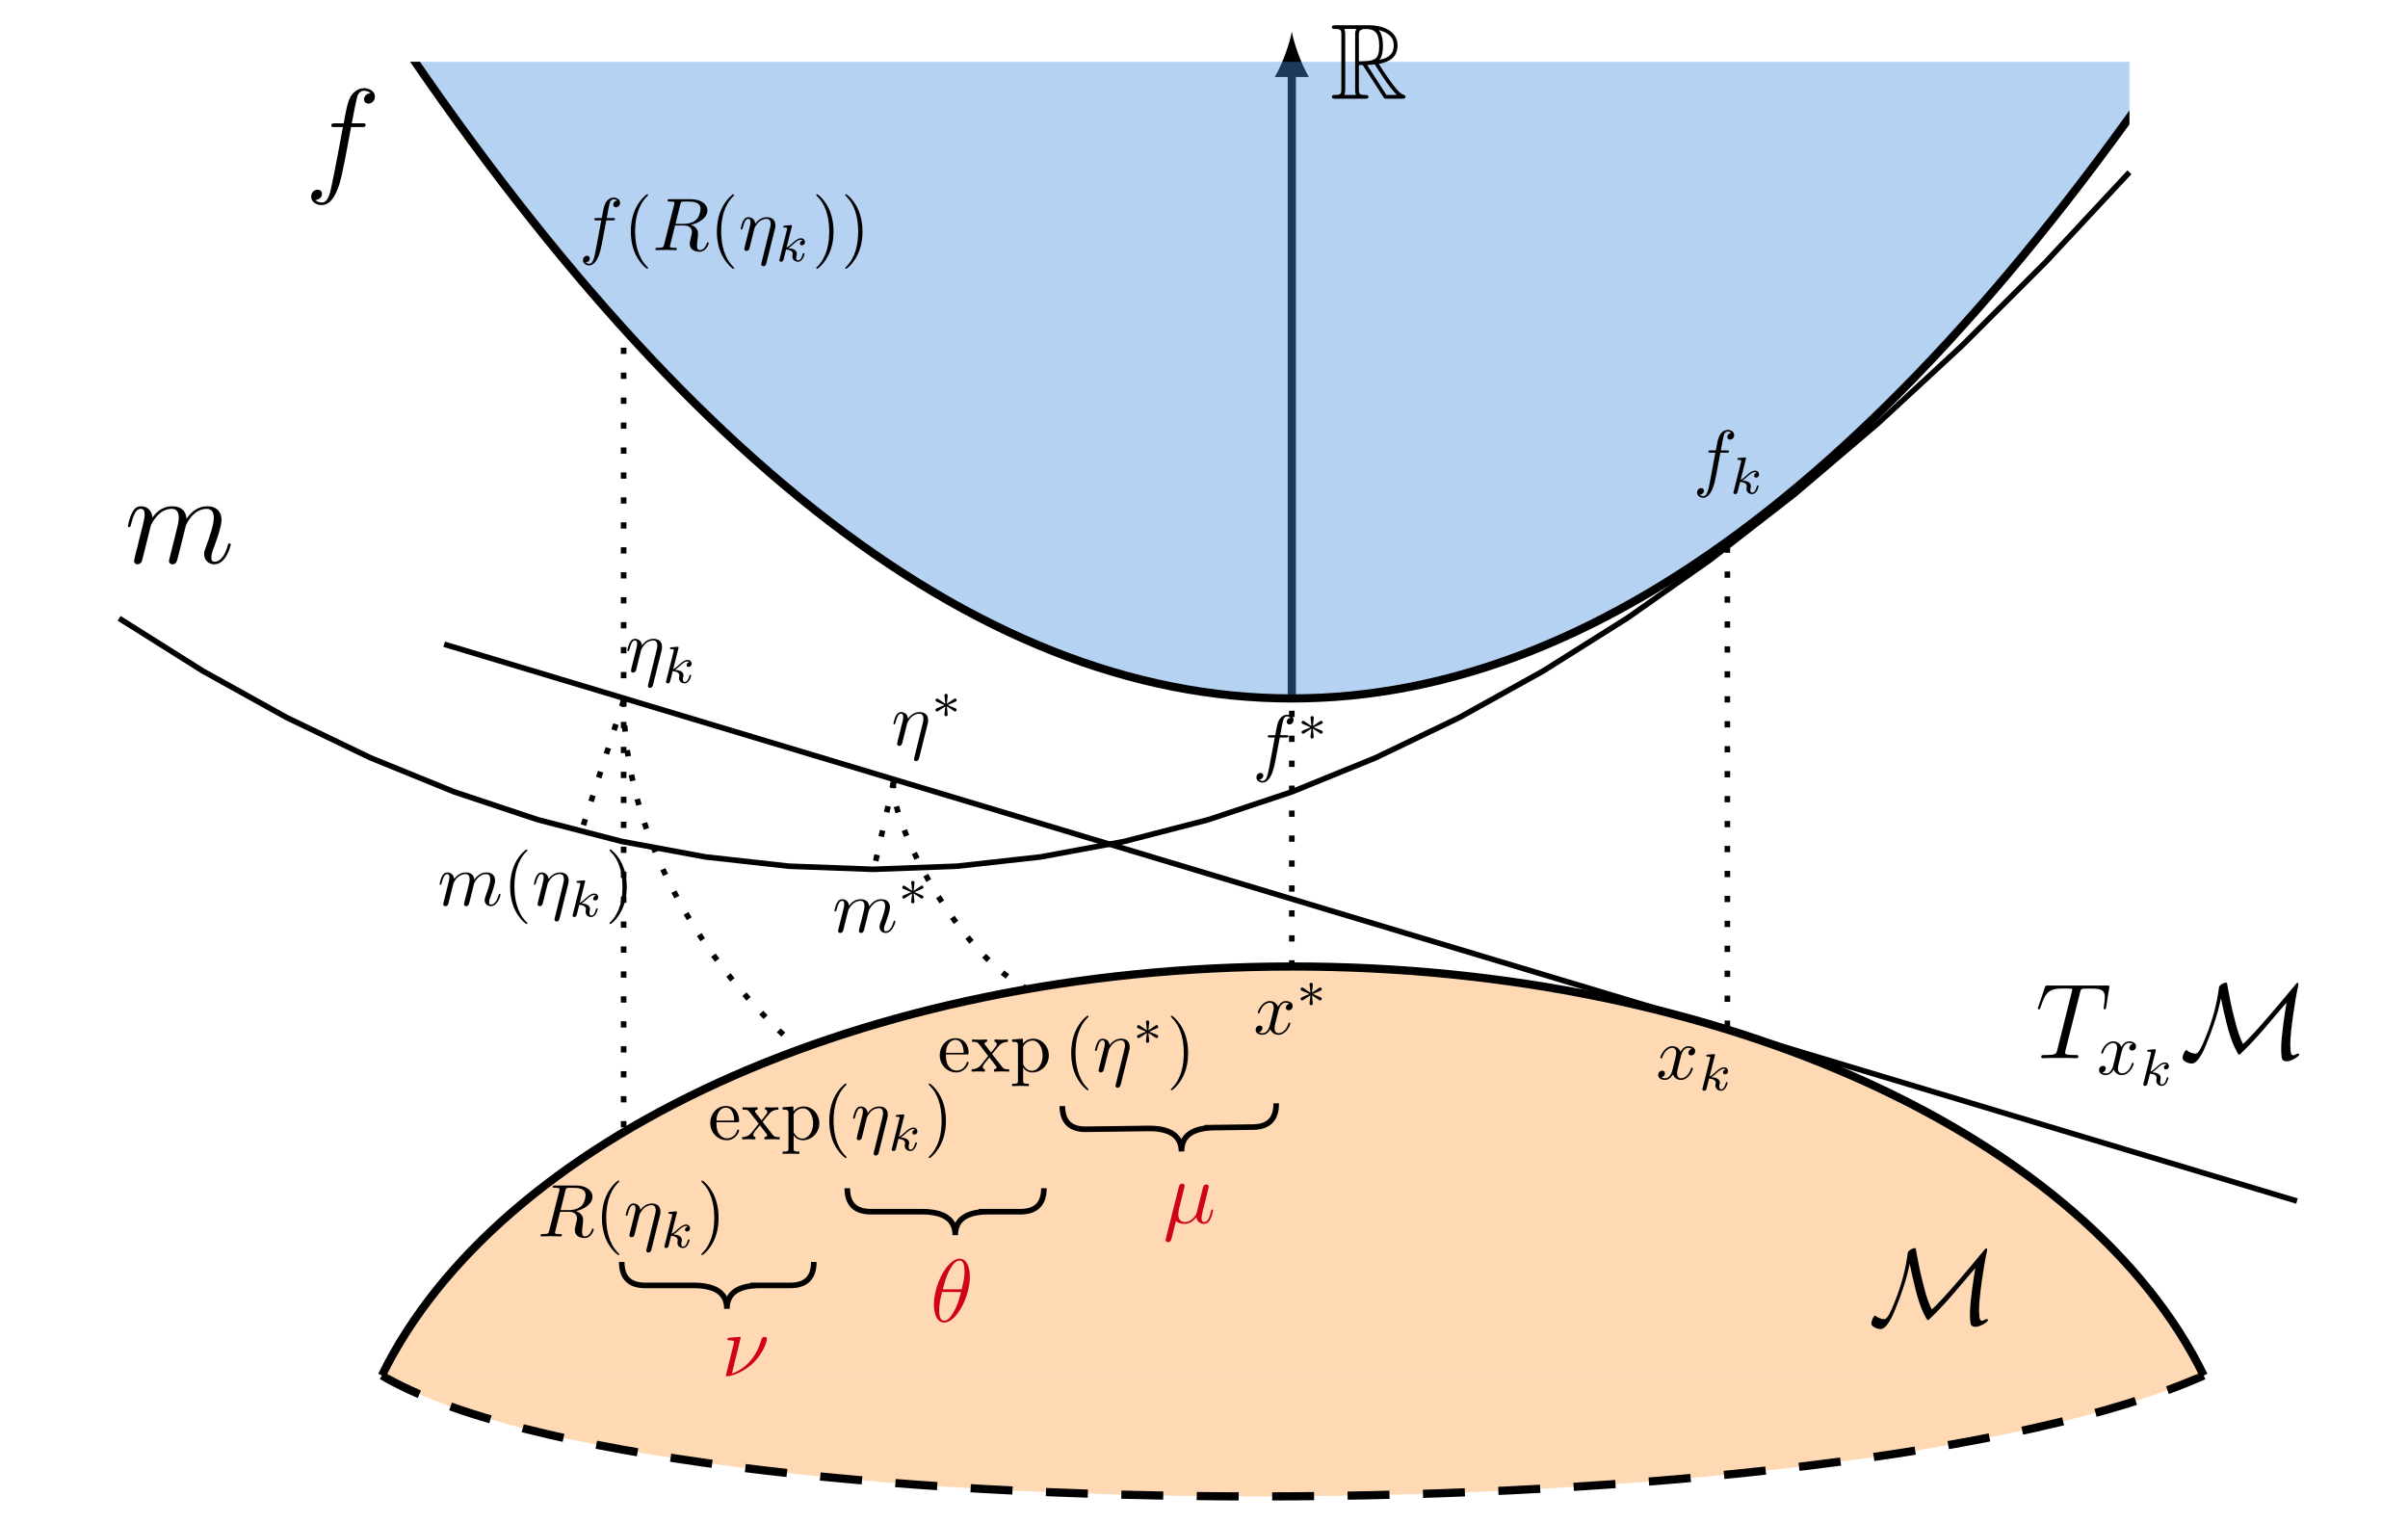 <?xml version="1.0" encoding="UTF-8"?>
<svg xmlns="http://www.w3.org/2000/svg" xmlns:xlink="http://www.w3.org/1999/xlink" width="322.216pt" height="203.806pt" viewBox="0 0 302.216 203.806" version="1.1">
<defs>
<g>
<symbol overflow="visible" id="glyph0-0">
<path style="stroke:none;" d=""/>
</symbol>
<symbol overflow="visible" id="glyph0-1">
<path style="stroke:none;" d="M 5.516 -8.016 C 5.906 -6.156 6.547 -3.078 7.359 -1.422 C 7.672 -0.797 7.828 -0.484 7.969 -0.484 C 8.031 -0.484 8.062 -0.484 8.312 -0.75 C 9.406 -1.797 10.156 -2.625 11.156 -3.766 L 14.297 -7.438 C 14.094 -6.203 13.578 -2.984 13.578 -1.312 C 13.578 -0.922 13.594 -0.547 13.641 -0.156 C 13.656 0 13.719 0.422 14.312 0.422 C 14.922 0.422 16 -0.219 16 -0.5 C 16 -0.594 15.922 -0.609 15.875 -0.609 C 15.688 -0.609 15.406 -0.469 15.25 -0.375 C 14.906 -0.422 14.875 -0.641 14.844 -0.969 C 14.797 -1.438 14.797 -1.859 14.797 -1.922 C 14.797 -3.516 15.438 -7.859 15.844 -9.641 C 15.859 -9.734 15.875 -9.766 15.875 -9.891 C 15.875 -9.938 15.859 -10.094 15.766 -10.094 C 15.703 -10.094 15.688 -10.078 15.422 -9.766 C 14.078 -8.141 9.891 -3.109 8.469 -1.906 C 8.109 -2.672 7.844 -3.219 7.344 -5.219 C 6.922 -6.844 6.688 -8.031 6.438 -9.422 C 6.391 -9.625 6.328 -10.016 6.328 -10.047 C 6.281 -10.109 6.203 -10.109 6.172 -10.109 C 5.906 -10.109 5.312 -9.797 5.266 -9.5 C 5.094 -8.297 4.812 -6.391 3.797 -3.656 C 2.656 -0.609 2.344 -0.609 2.062 -0.609 C 1.875 -0.609 1.344 -0.719 1.031 -1 C 0.969 -1.078 0.938 -1.078 0.906 -1.078 C 0.703 -1.078 0.391 -0.438 0.391 -0.031 C 0.391 0.094 0.391 0.266 0.844 0.516 C 1.203 0.703 1.547 0.719 1.625 0.719 C 2.516 0.719 3.359 -1.328 3.641 -2.062 C 4.312 -3.688 5.125 -5.953 5.516 -8.016 Z M 5.516 -8.016 "/>
</symbol>
<symbol overflow="visible" id="glyph1-0">
<path style="stroke:none;" d=""/>
</symbol>
<symbol overflow="visible" id="glyph1-1">
<path style="stroke:none;" d="M 3.656 -3.984 L 4.516 -3.984 C 4.719 -3.984 4.812 -3.984 4.812 -4.188 C 4.812 -4.297 4.719 -4.297 4.547 -4.297 L 3.719 -4.297 L 3.922 -5.438 C 3.969 -5.641 4.109 -6.344 4.172 -6.469 C 4.25 -6.656 4.422 -6.812 4.641 -6.812 C 4.672 -6.812 4.938 -6.812 5.125 -6.625 C 4.688 -6.594 4.578 -6.234 4.578 -6.094 C 4.578 -5.859 4.766 -5.734 4.953 -5.734 C 5.219 -5.734 5.5 -5.969 5.5 -6.344 C 5.5 -6.797 5.047 -7.031 4.641 -7.031 C 4.297 -7.031 3.672 -6.844 3.375 -5.859 C 3.312 -5.656 3.281 -5.547 3.047 -4.297 L 2.359 -4.297 C 2.156 -4.297 2.047 -4.297 2.047 -4.109 C 2.047 -3.984 2.141 -3.984 2.328 -3.984 L 2.984 -3.984 L 2.25 -0.047 C 2.062 0.922 1.891 1.828 1.375 1.828 C 1.328 1.828 1.094 1.828 0.891 1.641 C 1.359 1.609 1.453 1.25 1.453 1.109 C 1.453 0.875 1.266 0.75 1.078 0.75 C 0.812 0.75 0.531 0.984 0.531 1.359 C 0.531 1.797 0.969 2.047 1.375 2.047 C 1.922 2.047 2.328 1.453 2.5 1.078 C 2.828 0.453 3.047 -0.75 3.062 -0.828 Z M 3.656 -3.984 "/>
</symbol>
<symbol overflow="visible" id="glyph1-2">
<path style="stroke:none;" d="M 3.328 -3.016 C 3.391 -3.266 3.625 -4.188 4.312 -4.188 C 4.359 -4.188 4.609 -4.188 4.812 -4.062 C 4.531 -4 4.344 -3.766 4.344 -3.516 C 4.344 -3.359 4.453 -3.172 4.719 -3.172 C 4.938 -3.172 5.25 -3.344 5.25 -3.75 C 5.25 -4.266 4.672 -4.406 4.328 -4.406 C 3.75 -4.406 3.406 -3.875 3.281 -3.656 C 3.031 -4.312 2.5 -4.406 2.203 -4.406 C 1.172 -4.406 0.594 -3.125 0.594 -2.875 C 0.594 -2.766 0.703 -2.766 0.719 -2.766 C 0.797 -2.766 0.828 -2.797 0.844 -2.875 C 1.188 -3.938 1.844 -4.188 2.188 -4.188 C 2.375 -4.188 2.719 -4.094 2.719 -3.516 C 2.719 -3.203 2.547 -2.547 2.188 -1.141 C 2.031 -0.531 1.672 -0.109 1.234 -0.109 C 1.172 -0.109 0.953 -0.109 0.734 -0.234 C 0.984 -0.297 1.203 -0.5 1.203 -0.781 C 1.203 -1.047 0.984 -1.125 0.844 -1.125 C 0.531 -1.125 0.297 -0.875 0.297 -0.547 C 0.297 -0.094 0.781 0.109 1.219 0.109 C 1.891 0.109 2.25 -0.594 2.266 -0.641 C 2.391 -0.281 2.75 0.109 3.344 0.109 C 4.375 0.109 4.938 -1.172 4.938 -1.422 C 4.938 -1.531 4.859 -1.531 4.828 -1.531 C 4.734 -1.531 4.719 -1.484 4.688 -1.422 C 4.359 -0.344 3.688 -0.109 3.375 -0.109 C 2.984 -0.109 2.828 -0.422 2.828 -0.766 C 2.828 -0.984 2.875 -1.203 2.984 -1.641 Z M 3.328 -3.016 "/>
</symbol>
<symbol overflow="visible" id="glyph1-3">
<path style="stroke:none;" d="M 0.875 -0.594 C 0.844 -0.438 0.781 -0.203 0.781 -0.156 C 0.781 0.016 0.922 0.109 1.078 0.109 C 1.203 0.109 1.375 0.031 1.453 -0.172 C 1.453 -0.188 1.578 -0.656 1.641 -0.906 L 1.859 -1.797 C 1.906 -2.031 1.969 -2.25 2.031 -2.469 C 2.062 -2.641 2.141 -2.938 2.156 -2.969 C 2.297 -3.281 2.828 -4.188 3.781 -4.188 C 4.234 -4.188 4.312 -3.812 4.312 -3.484 C 4.312 -3.234 4.25 -2.953 4.172 -2.656 L 3.891 -1.5 L 3.688 -0.75 C 3.656 -0.547 3.562 -0.203 3.562 -0.156 C 3.562 0.016 3.703 0.109 3.844 0.109 C 4.156 0.109 4.219 -0.141 4.297 -0.453 C 4.438 -1.016 4.812 -2.469 4.891 -2.859 C 4.922 -2.984 5.453 -4.188 6.547 -4.188 C 6.969 -4.188 7.078 -3.844 7.078 -3.484 C 7.078 -2.922 6.656 -1.781 6.453 -1.25 C 6.375 -1.016 6.328 -0.906 6.328 -0.703 C 6.328 -0.234 6.672 0.109 7.141 0.109 C 8.078 0.109 8.453 -1.344 8.453 -1.422 C 8.453 -1.531 8.359 -1.531 8.328 -1.531 C 8.234 -1.531 8.234 -1.5 8.188 -1.344 C 8.031 -0.812 7.719 -0.109 7.172 -0.109 C 7 -0.109 6.922 -0.203 6.922 -0.438 C 6.922 -0.688 7.016 -0.922 7.109 -1.141 C 7.297 -1.672 7.719 -2.766 7.719 -3.344 C 7.719 -3.984 7.312 -4.406 6.562 -4.406 C 5.828 -4.406 5.312 -3.969 4.938 -3.438 C 4.938 -3.562 4.906 -3.906 4.625 -4.141 C 4.375 -4.359 4.062 -4.406 3.812 -4.406 C 2.906 -4.406 2.422 -3.766 2.25 -3.531 C 2.203 -4.109 1.781 -4.406 1.328 -4.406 C 0.875 -4.406 0.688 -4.016 0.594 -3.844 C 0.422 -3.484 0.297 -2.906 0.297 -2.875 C 0.297 -2.766 0.391 -2.766 0.406 -2.766 C 0.516 -2.766 0.516 -2.781 0.578 -3 C 0.75 -3.703 0.953 -4.188 1.312 -4.188 C 1.469 -4.188 1.609 -4.109 1.609 -3.734 C 1.609 -3.516 1.578 -3.406 1.453 -2.891 Z M 0.875 -0.594 "/>
</symbol>
<symbol overflow="visible" id="glyph1-4">
<path style="stroke:none;" d="M 4.859 -2.766 C 4.922 -2.938 4.938 -3.078 4.938 -3.344 C 4.938 -3.984 4.547 -4.406 3.797 -4.406 C 3.016 -4.406 2.5 -3.891 2.25 -3.531 C 2.203 -4.109 1.781 -4.406 1.328 -4.406 C 0.875 -4.406 0.688 -4.016 0.594 -3.844 C 0.422 -3.5 0.297 -2.906 0.297 -2.875 C 0.297 -2.766 0.391 -2.766 0.406 -2.766 C 0.516 -2.766 0.516 -2.781 0.578 -3 C 0.75 -3.703 0.953 -4.188 1.312 -4.188 C 1.469 -4.188 1.609 -4.109 1.609 -3.734 C 1.609 -3.516 1.578 -3.406 1.453 -2.891 L 0.875 -0.594 C 0.844 -0.438 0.781 -0.203 0.781 -0.156 C 0.781 0.016 0.922 0.109 1.078 0.109 C 1.203 0.109 1.375 0.031 1.453 -0.172 C 1.453 -0.188 1.578 -0.656 1.641 -0.906 L 1.859 -1.797 C 1.906 -2.031 1.969 -2.25 2.031 -2.469 C 2.047 -2.531 2.125 -2.859 2.141 -2.922 C 2.156 -3.016 2.469 -3.562 2.812 -3.844 C 3.031 -4 3.344 -4.188 3.766 -4.188 C 4.203 -4.188 4.312 -3.844 4.312 -3.484 C 4.312 -3.438 4.312 -3.266 4.203 -2.859 L 3.078 1.719 C 3.047 1.844 3.047 1.859 3.047 1.891 C 3.047 2.031 3.156 2.156 3.312 2.156 C 3.625 2.156 3.703 1.859 3.734 1.75 Z M 4.859 -2.766 "/>
</symbol>
<symbol overflow="visible" id="glyph1-5">
<path style="stroke:none;" d="M 3.734 -6.125 C 3.797 -6.359 3.828 -6.453 4.016 -6.484 C 4.109 -6.5 4.422 -6.5 4.625 -6.5 C 5.328 -6.5 6.438 -6.5 6.438 -5.516 C 6.438 -5.172 6.281 -4.484 5.891 -4.094 C 5.625 -3.844 5.109 -3.516 4.203 -3.516 L 3.094 -3.516 Z M 5.172 -3.391 C 6.188 -3.609 7.359 -4.312 7.359 -5.312 C 7.359 -6.172 6.469 -6.812 5.156 -6.812 L 2.328 -6.812 C 2.125 -6.812 2.031 -6.812 2.031 -6.609 C 2.031 -6.5 2.125 -6.5 2.312 -6.5 C 2.328 -6.5 2.516 -6.5 2.688 -6.484 C 2.875 -6.453 2.953 -6.453 2.953 -6.312 C 2.953 -6.281 2.953 -6.25 2.922 -6.125 L 1.578 -0.781 C 1.484 -0.391 1.469 -0.312 0.672 -0.312 C 0.5 -0.312 0.406 -0.312 0.406 -0.109 C 0.406 0 0.531 0 0.547 0 C 0.828 0 1.531 -0.031 1.797 -0.031 C 2.078 -0.031 2.797 0 3.078 0 C 3.156 0 3.266 0 3.266 -0.203 C 3.266 -0.312 3.188 -0.312 2.984 -0.312 C 2.625 -0.312 2.344 -0.312 2.344 -0.484 C 2.344 -0.547 2.359 -0.594 2.375 -0.656 L 3.031 -3.297 L 4.219 -3.297 C 5.125 -3.297 5.297 -2.734 5.297 -2.391 C 5.297 -2.25 5.219 -1.938 5.156 -1.703 C 5.094 -1.422 5 -1.062 5 -0.859 C 5 0.219 6.203 0.219 6.328 0.219 C 7.172 0.219 7.531 -0.781 7.531 -0.922 C 7.531 -1.047 7.422 -1.047 7.406 -1.047 C 7.312 -1.047 7.297 -0.984 7.281 -0.906 C 7.031 -0.172 6.594 0 6.375 0 C 6.047 0 5.969 -0.219 5.969 -0.609 C 5.969 -0.922 6.031 -1.422 6.078 -1.75 C 6.094 -1.891 6.109 -2.078 6.109 -2.219 C 6.109 -2.984 5.438 -3.297 5.172 -3.391 Z M 5.172 -3.391 "/>
</symbol>
<symbol overflow="visible" id="glyph2-0">
<path style="stroke:none;" d=""/>
</symbol>
<symbol overflow="visible" id="glyph2-1">
<path style="stroke:none;" d="M 2.25 -1.734 C 2.828 -1.984 3.078 -2.078 3.25 -2.172 C 3.391 -2.219 3.453 -2.25 3.453 -2.391 C 3.453 -2.5 3.359 -2.609 3.234 -2.609 C 3.188 -2.609 3.172 -2.609 3.094 -2.547 L 2.141 -1.906 L 2.25 -2.938 C 2.266 -3.062 2.25 -3.234 2.031 -3.234 C 1.953 -3.234 1.812 -3.188 1.812 -3.031 C 1.812 -2.969 1.844 -2.766 1.859 -2.688 C 1.875 -2.578 1.922 -2.062 1.938 -1.906 L 0.984 -2.547 C 0.922 -2.578 0.906 -2.609 0.844 -2.609 C 0.703 -2.609 0.625 -2.5 0.625 -2.391 C 0.625 -2.25 0.703 -2.203 0.766 -2.188 L 1.812 -1.734 C 1.25 -1.484 0.984 -1.391 0.812 -1.312 C 0.688 -1.25 0.625 -1.219 0.625 -1.094 C 0.625 -0.969 0.703 -0.875 0.844 -0.875 C 0.891 -0.875 0.906 -0.875 0.984 -0.938 L 1.938 -1.562 L 1.812 -0.453 C 1.812 -0.297 1.953 -0.234 2.031 -0.234 C 2.125 -0.234 2.25 -0.297 2.25 -0.453 C 2.25 -0.516 2.219 -0.719 2.219 -0.781 C 2.203 -0.906 2.156 -1.406 2.141 -1.562 L 2.969 -1.016 C 3.156 -0.875 3.172 -0.875 3.234 -0.875 C 3.359 -0.875 3.453 -0.969 3.453 -1.094 C 3.453 -1.234 3.359 -1.266 3.297 -1.297 Z M 2.25 -1.734 "/>
</symbol>
<symbol overflow="visible" id="glyph3-0">
<path style="stroke:none;" d=""/>
</symbol>
<symbol overflow="visible" id="glyph3-1">
<path style="stroke:none;" d="M 2.188 -4.625 C 2.188 -4.641 2.203 -4.734 2.203 -4.734 C 2.203 -4.781 2.188 -4.844 2.094 -4.844 C 1.953 -4.844 1.375 -4.781 1.203 -4.766 C 1.156 -4.766 1.047 -4.75 1.047 -4.609 C 1.047 -4.516 1.156 -4.516 1.234 -4.516 C 1.562 -4.516 1.562 -4.453 1.562 -4.406 C 1.562 -4.359 1.547 -4.312 1.547 -4.25 L 0.562 -0.312 C 0.516 -0.188 0.516 -0.172 0.516 -0.156 C 0.516 -0.047 0.609 0.062 0.766 0.062 C 0.953 0.062 1.031 -0.062 1.078 -0.219 C 1.094 -0.25 1.391 -1.484 1.422 -1.578 C 1.922 -1.531 2.312 -1.359 2.312 -1 C 2.312 -0.969 2.312 -0.938 2.297 -0.859 C 2.266 -0.766 2.266 -0.719 2.266 -0.641 C 2.266 -0.156 2.672 0.062 3.016 0.062 C 3.688 0.062 3.891 -0.984 3.891 -1 C 3.891 -1.094 3.812 -1.094 3.781 -1.094 C 3.688 -1.094 3.672 -1.047 3.641 -0.922 C 3.562 -0.625 3.375 -0.125 3.031 -0.125 C 2.844 -0.125 2.781 -0.297 2.781 -0.484 C 2.781 -0.609 2.781 -0.625 2.828 -0.797 C 2.844 -0.828 2.859 -0.938 2.859 -1.016 C 2.859 -1.641 2.031 -1.734 1.734 -1.75 C 1.938 -1.875 2.188 -2.109 2.312 -2.219 C 2.672 -2.547 3.016 -2.875 3.406 -2.875 C 3.484 -2.875 3.578 -2.859 3.641 -2.781 C 3.344 -2.734 3.281 -2.5 3.281 -2.391 C 3.281 -2.25 3.391 -2.141 3.547 -2.141 C 3.75 -2.141 3.953 -2.297 3.953 -2.578 C 3.953 -2.812 3.781 -3.078 3.422 -3.078 C 3.016 -3.078 2.656 -2.781 2.297 -2.453 C 2 -2.188 1.781 -1.969 1.484 -1.844 Z M 2.188 -4.625 "/>
</symbol>
<symbol overflow="visible" id="glyph4-0">
<path style="stroke:none;" d=""/>
</symbol>
<symbol overflow="visible" id="glyph4-1">
<path style="stroke:none;" d="M 7.672 -6.922 C 8.031 -6.922 8.156 -6.922 8.156 -7.25 C 8.156 -7.422 8.031 -7.422 7.719 -7.422 L 6.312 -7.422 C 6.641 -9.188 6.891 -10.422 7.031 -10.969 C 7.125 -11.375 7.484 -11.781 7.938 -11.781 C 8.297 -11.781 8.656 -11.625 8.828 -11.469 C 8.156 -11.406 7.953 -10.906 7.953 -10.609 C 7.953 -10.266 8.219 -10.062 8.547 -10.062 C 8.891 -10.062 9.406 -10.344 9.406 -11 C 9.406 -11.719 8.672 -12.125 7.922 -12.125 C 7.188 -12.125 6.453 -11.578 6.109 -10.906 C 5.797 -10.297 5.625 -9.672 5.234 -7.422 L 4.078 -7.422 C 3.75 -7.422 3.578 -7.422 3.578 -7.109 C 3.578 -6.922 3.688 -6.922 4.031 -6.922 L 5.125 -6.922 C 4.828 -5.328 4.109 -1.422 3.719 0.406 C 3.422 1.906 3.172 3.172 2.312 3.172 C 2.25 3.172 1.75 3.172 1.453 2.844 C 2.328 2.766 2.328 2.016 2.328 2 C 2.328 1.656 2.062 1.453 1.734 1.453 C 1.391 1.453 0.875 1.734 0.875 2.391 C 0.875 3.141 1.641 3.516 2.312 3.516 C 4.062 3.516 4.781 0.359 4.969 -0.5 C 5.281 -1.828 6.125 -6.406 6.219 -6.922 Z M 7.672 -6.922 "/>
</symbol>
<symbol overflow="visible" id="glyph4-2">
<path style="stroke:none;" d="M 3.547 -5.047 C 3.578 -5.141 4.016 -6.016 4.656 -6.562 C 5.094 -6.969 5.688 -7.25 6.359 -7.25 C 7.047 -7.25 7.281 -6.734 7.281 -6.047 C 7.281 -5.938 7.281 -5.594 7.078 -4.781 L 6.641 -3.016 C 6.516 -2.5 6.188 -1.219 6.141 -1.031 C 6.078 -0.781 5.969 -0.328 5.969 -0.266 C 5.969 -0.016 6.172 0.172 6.422 0.172 C 6.938 0.172 7.031 -0.219 7.188 -0.844 L 8.219 -4.953 C 8.25 -5.094 9.141 -7.25 11.031 -7.25 C 11.719 -7.25 11.969 -6.734 11.969 -6.047 C 11.969 -5.078 11.297 -3.203 10.922 -2.172 C 10.766 -1.75 10.672 -1.531 10.672 -1.219 C 10.672 -0.453 11.203 0.172 12.031 0.172 C 13.641 0.172 14.234 -2.359 14.234 -2.469 C 14.234 -2.547 14.172 -2.625 14.062 -2.625 C 13.906 -2.625 13.891 -2.562 13.812 -2.266 C 13.406 -0.891 12.781 -0.172 12.094 -0.172 C 11.922 -0.172 11.641 -0.188 11.641 -0.734 C 11.641 -1.188 11.844 -1.734 11.922 -1.922 C 12.219 -2.75 13 -4.781 13 -5.781 C 13 -6.812 12.391 -7.594 11.094 -7.594 C 9.938 -7.594 9 -6.938 8.312 -5.922 C 8.266 -6.859 7.703 -7.594 6.406 -7.594 C 4.875 -7.594 4.062 -6.516 3.75 -6.078 C 3.703 -7.062 3 -7.594 2.234 -7.594 C 1.734 -7.594 1.344 -7.359 1.016 -6.703 C 0.703 -6.078 0.469 -5.031 0.469 -4.953 C 0.469 -4.891 0.531 -4.797 0.656 -4.797 C 0.797 -4.797 0.812 -4.828 0.906 -5.219 C 1.172 -6.234 1.5 -7.25 2.188 -7.25 C 2.578 -7.25 2.719 -6.969 2.719 -6.453 C 2.719 -6.078 2.547 -5.406 2.422 -4.875 L 1.953 -3.016 C 1.875 -2.688 1.688 -1.906 1.594 -1.594 C 1.484 -1.156 1.297 -0.344 1.297 -0.266 C 1.297 -0.016 1.484 0.172 1.734 0.172 C 1.953 0.172 2.188 0.062 2.328 -0.188 C 2.359 -0.281 2.516 -0.875 2.594 -1.219 L 2.984 -2.766 Z M 3.547 -5.047 "/>
</symbol>
<symbol overflow="visible" id="glyph5-0">
<path style="stroke:none;" d=""/>
</symbol>
<symbol overflow="visible" id="glyph5-1">
<path style="stroke:none;" d="M 1.109 -2.516 C 1.172 -4 2.016 -4.25 2.359 -4.25 C 3.375 -4.25 3.484 -2.906 3.484 -2.516 Z M 1.109 -2.297 L 3.891 -2.297 C 4.109 -2.297 4.141 -2.297 4.141 -2.516 C 4.141 -3.5 3.594 -4.469 2.359 -4.469 C 1.203 -4.469 0.281 -3.438 0.281 -2.188 C 0.281 -0.859 1.328 0.109 2.469 0.109 C 3.688 0.109 4.141 -1 4.141 -1.188 C 4.141 -1.281 4.062 -1.312 4 -1.312 C 3.922 -1.312 3.891 -1.25 3.875 -1.172 C 3.531 -0.141 2.625 -0.141 2.531 -0.141 C 2.031 -0.141 1.641 -0.438 1.406 -0.812 C 1.109 -1.281 1.109 -1.938 1.109 -2.297 Z M 1.109 -2.297 "/>
</symbol>
<symbol overflow="visible" id="glyph5-2">
<path style="stroke:none;" d="M 2.859 -2.344 C 3.156 -2.719 3.531 -3.203 3.781 -3.469 C 4.094 -3.828 4.5 -3.984 4.969 -3.984 L 4.969 -4.297 C 4.703 -4.281 4.406 -4.266 4.141 -4.266 C 3.844 -4.266 3.312 -4.281 3.188 -4.297 L 3.188 -3.984 C 3.406 -3.969 3.484 -3.844 3.484 -3.672 C 3.484 -3.516 3.375 -3.391 3.328 -3.328 L 2.719 -2.547 L 1.938 -3.562 C 1.844 -3.656 1.844 -3.672 1.844 -3.734 C 1.844 -3.891 2 -3.984 2.188 -3.984 L 2.188 -4.297 C 1.938 -4.281 1.281 -4.266 1.109 -4.266 C 0.906 -4.266 0.438 -4.281 0.172 -4.297 L 0.172 -3.984 C 0.875 -3.984 0.875 -3.984 1.344 -3.375 L 2.328 -2.094 L 1.391 -0.906 C 0.922 -0.328 0.328 -0.312 0.125 -0.312 L 0.125 0 C 0.375 -0.016 0.688 -0.031 0.953 -0.031 C 1.234 -0.031 1.656 -0.016 1.891 0 L 1.891 -0.312 C 1.672 -0.344 1.609 -0.469 1.609 -0.625 C 1.609 -0.844 1.891 -1.172 2.5 -1.891 L 3.266 -0.891 C 3.344 -0.781 3.469 -0.625 3.469 -0.562 C 3.469 -0.469 3.375 -0.312 3.109 -0.312 L 3.109 0 C 3.406 -0.016 3.969 -0.031 4.188 -0.031 C 4.453 -0.031 4.844 -0.016 5.141 0 L 5.141 -0.312 C 4.609 -0.312 4.422 -0.328 4.203 -0.625 Z M 2.859 -2.344 "/>
</symbol>
<symbol overflow="visible" id="glyph5-3">
<path style="stroke:none;" d="M 1.719 -3.75 L 1.719 -4.406 L 0.281 -4.297 L 0.281 -3.984 C 0.984 -3.984 1.062 -3.922 1.062 -3.484 L 1.062 1.172 C 1.062 1.625 0.953 1.625 0.281 1.625 L 0.281 1.938 C 0.625 1.922 1.141 1.906 1.391 1.906 C 1.672 1.906 2.172 1.922 2.516 1.938 L 2.516 1.625 C 1.859 1.625 1.75 1.625 1.75 1.172 L 1.75 -0.594 C 1.797 -0.422 2.219 0.109 2.969 0.109 C 4.156 0.109 5.188 -0.875 5.188 -2.156 C 5.188 -3.422 4.234 -4.406 3.109 -4.406 C 2.328 -4.406 1.906 -3.969 1.719 -3.75 Z M 1.75 -1.141 L 1.75 -3.359 C 2.031 -3.875 2.516 -4.156 3.031 -4.156 C 3.766 -4.156 4.359 -3.281 4.359 -2.156 C 4.359 -0.953 3.672 -0.109 2.938 -0.109 C 2.531 -0.109 2.156 -0.312 1.891 -0.719 C 1.75 -0.922 1.75 -0.938 1.75 -1.141 Z M 1.75 -1.141 "/>
</symbol>
<symbol overflow="visible" id="glyph5-4">
<path style="stroke:none;" d="M 3.297 2.391 C 3.297 2.359 3.297 2.344 3.125 2.172 C 1.891 0.922 1.562 -0.969 1.562 -2.5 C 1.562 -4.234 1.938 -5.969 3.172 -7.203 C 3.297 -7.328 3.297 -7.344 3.297 -7.375 C 3.297 -7.453 3.266 -7.484 3.203 -7.484 C 3.094 -7.484 2.203 -6.797 1.609 -5.531 C 1.109 -4.438 0.984 -3.328 0.984 -2.5 C 0.984 -1.719 1.094 -0.516 1.641 0.625 C 2.25 1.844 3.094 2.5 3.203 2.5 C 3.266 2.5 3.297 2.469 3.297 2.391 Z M 3.297 2.391 "/>
</symbol>
<symbol overflow="visible" id="glyph5-5">
<path style="stroke:none;" d="M 2.875 -2.5 C 2.875 -3.266 2.766 -4.469 2.219 -5.609 C 1.625 -6.828 0.766 -7.484 0.672 -7.484 C 0.609 -7.484 0.562 -7.438 0.562 -7.375 C 0.562 -7.344 0.562 -7.328 0.75 -7.141 C 1.734 -6.156 2.297 -4.578 2.297 -2.5 C 2.297 -0.781 1.938 0.969 0.703 2.219 C 0.562 2.344 0.562 2.359 0.562 2.391 C 0.562 2.453 0.609 2.5 0.672 2.5 C 0.766 2.5 1.672 1.812 2.25 0.547 C 2.766 -0.547 2.875 -1.656 2.875 -2.5 Z M 2.875 -2.5 "/>
</symbol>
<symbol overflow="visible" id="glyph6-0">
<path style="stroke:none;" d=""/>
</symbol>
<symbol overflow="visible" id="glyph6-1">
<path style="stroke:none;" d="M 5.984 -8.75 C 6.062 -9.094 6.094 -9.219 6.312 -9.281 C 6.422 -9.312 6.906 -9.312 7.203 -9.312 C 8.641 -9.312 9.312 -9.25 9.312 -8.141 C 9.312 -7.922 9.25 -7.375 9.172 -6.844 L 9.156 -6.672 C 9.156 -6.609 9.203 -6.531 9.297 -6.531 C 9.438 -6.531 9.438 -6.594 9.484 -6.828 L 9.891 -9.359 C 9.922 -9.5 9.922 -9.531 9.922 -9.562 C 9.922 -9.719 9.844 -9.719 9.547 -9.719 L 1.703 -9.719 C 1.375 -9.719 1.359 -9.703 1.281 -9.453 L 0.406 -6.875 C 0.391 -6.844 0.344 -6.688 0.344 -6.672 C 0.344 -6.594 0.406 -6.531 0.484 -6.531 C 0.609 -6.531 0.625 -6.578 0.688 -6.766 C 1.297 -8.5 1.594 -9.312 3.5 -9.312 L 4.453 -9.312 C 4.812 -9.312 4.953 -9.312 4.953 -9.156 C 4.953 -9.109 4.953 -9.078 4.875 -8.828 L 2.953 -1.125 C 2.812 -0.562 2.781 -0.422 1.266 -0.422 C 0.906 -0.422 0.797 -0.422 0.797 -0.141 C 0.797 0 0.969 0 1.031 0 C 1.391 0 1.766 -0.031 2.125 -0.031 L 4.359 -0.031 C 4.719 -0.031 5.109 0 5.469 0 C 5.625 0 5.766 0 5.766 -0.266 C 5.766 -0.422 5.672 -0.422 5.297 -0.422 C 4 -0.422 4 -0.547 4 -0.766 C 4 -0.781 4 -0.875 4.062 -1.109 Z M 5.984 -8.75 "/>
</symbol>
<symbol overflow="visible" id="glyph7-0">
<path style="stroke:none;" d=""/>
</symbol>
<symbol overflow="visible" id="glyph7-1">
<path style="stroke:none;" d="M 1.719 -0.266 C 2.016 0.016 2.469 0.125 2.875 0.125 C 3.641 0.125 4.156 -0.391 4.438 -0.766 C 4.547 -0.125 5.062 0.125 5.469 0.125 C 5.828 0.125 6.125 -0.094 6.328 -0.531 C 6.531 -0.938 6.688 -1.656 6.688 -1.703 C 6.688 -1.766 6.641 -1.812 6.578 -1.812 C 6.469 -1.812 6.453 -1.75 6.406 -1.578 C 6.234 -0.875 6 -0.125 5.516 -0.125 C 5.156 -0.125 5.141 -0.438 5.141 -0.672 C 5.141 -0.938 5.25 -1.375 5.328 -1.734 L 5.672 -3.031 C 5.719 -3.25 5.844 -3.797 5.906 -4 C 5.969 -4.297 6.109 -4.812 6.109 -4.859 C 6.109 -5.031 5.969 -5.156 5.781 -5.156 C 5.672 -5.156 5.422 -5.109 5.328 -4.75 L 4.5 -1.422 C 4.438 -1.188 4.438 -1.156 4.281 -0.969 C 4.141 -0.766 3.672 -0.125 2.922 -0.125 C 2.25 -0.125 2.031 -0.609 2.031 -1.172 C 2.031 -1.516 2.141 -1.938 2.188 -2.141 L 2.719 -4.297 C 2.781 -4.516 2.875 -4.906 2.875 -4.969 C 2.875 -5.156 2.719 -5.266 2.562 -5.266 C 2.469 -5.266 2.203 -5.234 2.109 -4.859 L 0.375 2.062 C 0.359 2.125 0.328 2.203 0.328 2.266 C 0.328 2.453 0.484 2.562 0.656 2.562 C 1 2.562 1.078 2.297 1.156 1.953 Z M 1.719 -0.266 "/>
</symbol>
<symbol overflow="visible" id="glyph7-2">
<path style="stroke:none;" d="M 5.297 -6.016 C 5.297 -7.234 4.906 -8.422 3.938 -8.422 C 2.266 -8.422 0.484 -4.906 0.484 -2.281 C 0.484 -1.734 0.594 0.125 1.859 0.125 C 3.484 0.125 5.297 -3.297 5.297 -6.016 Z M 1.672 -4.328 C 1.859 -5.031 2.109 -6.031 2.578 -6.891 C 2.969 -7.609 3.391 -8.172 3.922 -8.172 C 4.312 -8.172 4.578 -7.844 4.578 -6.688 C 4.578 -6.266 4.547 -5.672 4.203 -4.328 Z M 4.109 -3.969 C 3.812 -2.797 3.562 -2.047 3.125 -1.297 C 2.781 -0.688 2.359 -0.125 1.859 -0.125 C 1.5 -0.125 1.188 -0.406 1.188 -1.594 C 1.188 -2.359 1.391 -3.172 1.578 -3.969 Z M 4.109 -3.969 "/>
</symbol>
<symbol overflow="visible" id="glyph7-3">
<path style="stroke:none;" d="M 2.625 -5.156 C 2.625 -5.203 2.594 -5.266 2.5 -5.266 C 2.422 -5.266 1.297 -5.156 1.109 -5.156 C 0.984 -5.141 0.859 -5.125 0.859 -4.906 C 0.859 -4.797 0.953 -4.797 1.125 -4.797 C 1.688 -4.797 1.719 -4.703 1.719 -4.578 C 1.719 -4.531 1.703 -4.391 1.688 -4.344 L 0.641 -0.125 C 0.641 -0.078 0.672 0 0.75 0 L 1 0 C 1.172 0 2.984 -0.438 4.391 -1.859 C 5.922 -3.453 6.141 -4.922 6.141 -4.969 C 6.141 -5.156 5.984 -5.266 5.828 -5.266 C 5.484 -5.266 5.406 -4.953 5.375 -4.859 C 4.672 -2.359 3.031 -0.891 1.453 -0.359 Z M 2.625 -5.156 "/>
</symbol>
<symbol overflow="visible" id="glyph8-0">
<path style="stroke:none;" d=""/>
</symbol>
<symbol overflow="visible" id="glyph8-1">
<path style="stroke:none;" d="M 3.844 -4.5 L 4.359 -4.5 L 6.516 -1.172 C 6.656 -0.953 7 -0.391 7.156 -0.172 C 7.266 0 7.297 0 7.625 0 L 9.609 0 C 9.875 0 10.078 0 10.078 -0.266 C 10.078 -0.375 10 -0.469 9.875 -0.5 C 9.344 -0.609 8.641 -1.562 8.297 -2.016 C 8.188 -2.172 7.469 -3.109 6.516 -4.656 C 7.781 -4.891 9.016 -5.438 9.016 -7.141 C 9.016 -9.141 6.906 -9.828 5.219 -9.828 L 0.719 -9.828 C 0.453 -9.828 0.234 -9.828 0.234 -9.562 C 0.234 -9.328 0.5 -9.328 0.609 -9.328 C 1.438 -9.328 1.5 -9.219 1.5 -8.5 L 1.5 -1.312 C 1.5 -0.609 1.438 -0.5 0.609 -0.5 C 0.5 -0.5 0.234 -0.5 0.234 -0.266 C 0.234 0 0.453 0 0.719 0 L 4.641 0 C 4.906 0 5.125 0 5.125 -0.266 C 5.125 -0.5 4.875 -0.5 4.719 -0.5 C 3.906 -0.5 3.844 -0.609 3.844 -1.312 Z M 6.609 -5.203 C 7.016 -5.734 7.062 -6.5 7.062 -7.125 C 7.062 -7.812 6.969 -8.578 6.516 -9.172 C 7.094 -9.031 8.516 -8.594 8.516 -7.141 C 8.516 -6.203 8.094 -5.484 6.609 -5.203 Z M 3.844 -8.547 C 3.844 -8.844 3.844 -9.328 4.734 -9.328 C 5.953 -9.328 6.562 -8.828 6.562 -7.125 C 6.562 -5.281 6.109 -5 3.844 -5 Z M 1.891 -0.5 C 2.016 -0.766 2.016 -1.156 2.016 -1.297 L 2.016 -8.531 C 2.016 -8.672 2.016 -9.062 1.891 -9.328 L 3.531 -9.328 C 3.344 -9.094 3.344 -8.812 3.344 -8.594 L 3.344 -1.297 C 3.344 -1.141 3.344 -0.766 3.453 -0.5 Z M 4.953 -4.5 C 5.047 -4.516 5.109 -4.531 5.219 -4.531 C 5.438 -4.531 5.75 -4.562 5.969 -4.594 C 6.188 -4.25 7.734 -1.688 8.922 -0.5 L 7.531 -0.5 Z M 4.953 -4.5 "/>
</symbol>
</g>
<clipPath id="clip1">
  <path d="M 25 168 L 301 168 L 301 203.805 L 25 203.805 Z M 25 168 "/>
</clipPath>
<clipPath id="clip2">
  <path d="M 35 8.262 L 274.941 8.262 L 274.941 94 L 35 94 Z M 35 8.262 "/>
</clipPath>
<clipPath id="clip3">
  <path d="M 19 8.262 L 274.941 8.262 L 274.941 109 L 19 109 Z M 19 8.262 "/>
</clipPath>
<clipPath id="clip4">
  <path d="M 38 75 L 302.215 75 L 302.215 172 L 38 172 Z M 38 75 "/>
</clipPath>
</defs>
<g id="surface1">
<path style="fill:none;stroke-width:1.096;stroke-linecap:butt;stroke-linejoin:miter;stroke:rgb(0%,0%,0%);stroke-opacity:1;stroke-miterlimit:10;" d="M 156.915 -130.015 L 156.915 -46.269 " transform="matrix(1,0,0,-1,5.944,-36.57)"/>
<path style=" stroke:none;fill-rule:nonzero;fill:rgb(0%,0%,0%);fill-opacity:1;" d="M 162.859 4.227 C 162.555 5.848 161.645 8.48 160.582 10.305 L 165.137 10.305 C 164.074 8.48 163.164 5.848 162.859 4.227 "/>
<path style=" stroke:none;fill-rule:nonzero;fill:rgb(100%,50%,0%);fill-opacity:0.3;" d="M 41.102 184.035 C 77.977 205.758 236.98 205.457 284.883 184.035 "/>
<g clip-path="url(#clip1)" clip-rule="nonzero">
<path style="fill:none;stroke-width:1.096;stroke-linecap:butt;stroke-linejoin:miter;stroke:rgb(0%,0%,0%);stroke-opacity:1;stroke-dasharray:5.609,4.483;stroke-miterlimit:10;" d="M 35.158 -220.605 C 72.033 -242.328 231.036 -242.027 278.939 -220.605 " transform="matrix(1,0,0,-1,5.944,-36.57)"/>
</g>
<path style="fill-rule:nonzero;fill:rgb(100%,50%,0%);fill-opacity:0.3;stroke-width:1.096;stroke-linecap:butt;stroke-linejoin:miter;stroke:rgb(0%,0%,0%);stroke-opacity:1;stroke-miterlimit:10;" d="M 278.939 -220.605 C 263.474 -188.976 214.755 -165.882 157.044 -165.882 C 99.341 -165.882 50.622 -188.976 35.158 -220.605 " transform="matrix(1,0,0,-1,5.944,-36.57)"/>
<g clip-path="url(#clip2)" clip-rule="nonzero">
<path style=" stroke:none;fill-rule:nonzero;fill:rgb(29.019%,56.47%,88.628%);fill-opacity:0.4;" d="M 35.086 -7.578 C 120.27 127.121 205.449 127.121 290.633 -7.578 "/>
</g>
<g clip-path="url(#clip3)" clip-rule="nonzero">
<path style="fill:none;stroke-width:1.096;stroke-linecap:butt;stroke-linejoin:miter;stroke:rgb(0%,0%,0%);stroke-opacity:1;stroke-miterlimit:10;" d="M 29.142 -28.992 C 114.326 -163.691 199.505 -163.691 284.689 -28.992 " transform="matrix(1,0,0,-1,5.944,-36.57)"/>
</g>
<g clip-path="url(#clip4)" clip-rule="nonzero">
<path style="fill:none;stroke-width:0.747;stroke-linecap:butt;stroke-linejoin:miter;stroke:rgb(0%,0%,0%);stroke-opacity:1;stroke-miterlimit:10;" d="M 43.49 -122.765 L 291.415 -197.265 " transform="matrix(1,0,0,-1,5.944,-36.57)"/>
</g>
<path style="fill:none;stroke-width:0.747;stroke-linecap:butt;stroke-linejoin:miter;stroke:rgb(0%,0%,0%);stroke-opacity:1;stroke-dasharray:0.837,2.501;stroke-miterlimit:10;" d="M 215.197 -173.953 L 215.197 -109.84 " transform="matrix(1,0,0,-1,5.944,-36.57)"/>
<path style="fill:none;stroke-width:0.747;stroke-linecap:butt;stroke-linejoin:miter;stroke:rgb(0%,0%,0%);stroke-opacity:1;stroke-miterlimit:10;" d="M 0.001 -119.304 L 11.208 -126.351 L 22.415 -132.57 L 33.626 -137.957 L 44.833 -142.519 L 56.04 -146.25 L 67.251 -149.148 L 78.458 -151.222 L 89.665 -152.465 L 100.872 -152.879 L 112.083 -152.465 L 123.29 -151.222 L 134.497 -149.148 L 145.708 -146.25 L 156.915 -142.519 L 168.122 -137.957 L 179.333 -132.57 L 190.54 -126.351 L 201.747 -119.304 L 212.954 -111.429 L 224.165 -102.726 L 235.372 -93.191 L 246.579 -82.828 L 257.79 -71.636 L 268.997 -59.617 " transform="matrix(1,0,0,-1,5.944,-36.57)"/>
<path style="fill:none;stroke-width:0.747;stroke-linecap:butt;stroke-linejoin:miter;stroke:rgb(0%,0%,0%);stroke-opacity:1;stroke-dasharray:0.837,2.501;stroke-miterlimit:10;" d="M 103.626 -141.172 L 100.951 -153.027 " transform="matrix(1,0,0,-1,5.944,-36.57)"/>
<path style="fill:none;stroke-width:0.747;stroke-linecap:butt;stroke-linejoin:miter;stroke:rgb(0%,0%,0%);stroke-opacity:1;stroke-dasharray:0.837,2.501;stroke-miterlimit:10;" d="M 103.626 -141.172 C 102.974 -146.422 112.337 -164.484 121.689 -168.965 " transform="matrix(1,0,0,-1,5.944,-36.57)"/>
<path style="fill:none;stroke-width:0.747;stroke-linecap:butt;stroke-linejoin:miter;stroke:rgb(0%,0%,0%);stroke-opacity:1;stroke-dasharray:0.837,2.501;stroke-miterlimit:10;" d="M 67.505 -130.285 L 61.779 -148.023 " transform="matrix(1,0,0,-1,5.944,-36.57)"/>
<path style="fill:none;stroke-width:0.747;stroke-linecap:butt;stroke-linejoin:miter;stroke:rgb(0%,0%,0%);stroke-opacity:1;stroke-dasharray:0.837,2.501;stroke-miterlimit:10;" d="M 67.505 -130.285 C 67.568 -148.406 77.88 -165.379 90.818 -176.781 " transform="matrix(1,0,0,-1,5.944,-36.57)"/>
<path style="fill:none;stroke-width:0.747;stroke-linecap:butt;stroke-linejoin:miter;stroke:rgb(0%,0%,0%);stroke-opacity:1;stroke-dasharray:0.837,2.501;stroke-miterlimit:10;" d="M 67.505 -187.402 L 67.505 -80.968 " transform="matrix(1,0,0,-1,5.944,-36.57)"/>
<path style="fill:none;stroke-width:0.747;stroke-linecap:butt;stroke-linejoin:miter;stroke:rgb(0%,0%,0%);stroke-opacity:1;stroke-dasharray:0.837,2.501;stroke-miterlimit:10;" d="M 156.915 -165.882 L 156.915 -130.015 " transform="matrix(1,0,0,-1,5.944,-36.57)"/>
<path style="fill:none;stroke-width:0.747;stroke-linecap:butt;stroke-linejoin:miter;stroke:rgb(0%,0%,0%);stroke-opacity:1;stroke-miterlimit:10;" d="M 67.251 -205.41 C 67.251 -207.504 68.294 -208.55 70.388 -208.55 L 76.837 -208.55 C 79.829 -208.55 81.322 -209.593 81.322 -211.687 C 81.322 -209.593 82.814 -208.55 85.806 -208.55 M 84.462 -208.55 L 89.814 -208.55 C 91.908 -208.55 92.951 -207.504 92.951 -205.41 " transform="matrix(1,0,0,-1,5.944,-36.57)"/>
<path style="fill:none;stroke-width:0.747;stroke-linecap:butt;stroke-linejoin:miter;stroke:rgb(0%,0%,0%);stroke-opacity:1;stroke-miterlimit:10;" d="M 97.435 -195.547 C 97.435 -197.64 98.482 -198.687 100.576 -198.687 L 107.392 -198.687 C 110.384 -198.687 111.876 -199.73 111.876 -201.824 C 111.876 -199.73 113.368 -198.687 116.361 -198.687 M 115.013 -198.687 L 120.599 -198.687 C 122.693 -198.687 123.74 -197.64 123.74 -195.547 " transform="matrix(1,0,0,-1,5.944,-36.57)"/>
<path style="fill:none;stroke-width:0.747;stroke-linecap:butt;stroke-linejoin:miter;stroke:rgb(0%,0%,0%);stroke-opacity:1;stroke-miterlimit:10;" d="M 126.204 -184.562 C 126.232 -186.656 127.29 -187.687 129.384 -187.66 L 137.634 -187.55 C 140.622 -187.507 142.13 -188.535 142.158 -190.629 C 142.13 -188.535 143.611 -187.472 146.599 -187.433 M 145.255 -187.453 L 151.728 -187.367 C 153.818 -187.34 154.849 -186.281 154.822 -184.187 " transform="matrix(1,0,0,-1,5.944,-36.57)"/>
<g style="fill:rgb(0%,0%,0%);fill-opacity:1;">
  <use xlink:href="#glyph0-1" x="240.021" y="177.102"/>
</g>
<g style="fill:rgb(0%,0%,0%);fill-opacity:1;">
  <use xlink:href="#glyph1-1" x="157.592" y="102.659"/>
</g>
<g style="fill:rgb(0%,0%,0%);fill-opacity:1;">
  <use xlink:href="#glyph2-1" x="163.542" y="99.044"/>
</g>
<g style="fill:rgb(0%,0%,0%);fill-opacity:1;">
  <use xlink:href="#glyph1-2" x="157.72" y="138.344"/>
</g>
<g style="fill:rgb(0%,0%,0%);fill-opacity:1;">
  <use xlink:href="#glyph2-1" x="163.414" y="134.728"/>
</g>
<g style="fill:rgb(0%,0%,0%);fill-opacity:1;">
  <use xlink:href="#glyph1-2" x="211.582" y="144.381"/>
</g>
<g style="fill:rgb(0%,0%,0%);fill-opacity:1;">
  <use xlink:href="#glyph3-1" x="217.276" y="145.875"/>
</g>
<g style="fill:rgb(0%,0%,0%);fill-opacity:1;">
  <use xlink:href="#glyph4-1" x="30.76" y="23.922"/>
</g>
<g style="fill:rgb(0%,0%,0%);fill-opacity:1;">
  <use xlink:href="#glyph1-3" x="101.363" y="124.715"/>
</g>
<g style="fill:rgb(0%,0%,0%);fill-opacity:1;">
  <use xlink:href="#glyph2-1" x="110.111" y="121.099"/>
</g>
<g style="fill:rgb(0%,0%,0%);fill-opacity:1;">
  <use xlink:href="#glyph1-4" x="109.254" y="99.68"/>
</g>
<g style="fill:rgb(0%,0%,0%);fill-opacity:1;">
  <use xlink:href="#glyph2-1" x="114.558" y="96.065"/>
</g>
<g style="fill:rgb(0%,0%,0%);fill-opacity:1;">
  <use xlink:href="#glyph5-1" x="115.468" y="143.376"/>
  <use xlink:href="#glyph5-2" x="119.895" y="143.376"/>
  <use xlink:href="#glyph5-3" x="125.154" y="143.376"/>
</g>
<g style="fill:rgb(0%,0%,0%);fill-opacity:1;">
  <use xlink:href="#glyph5-4" x="132.353" y="143.376"/>
</g>
<g style="fill:rgb(0%,0%,0%);fill-opacity:1;">
  <use xlink:href="#glyph1-4" x="136.224" y="143.376"/>
</g>
<g style="fill:rgb(0%,0%,0%);fill-opacity:1;">
  <use xlink:href="#glyph2-1" x="141.528" y="139.761"/>
</g>
<g style="fill:rgb(0%,0%,0%);fill-opacity:1;">
  <use xlink:href="#glyph5-5" x="146.108" y="143.376"/>
</g>
<g style="fill:rgb(0%,0%,0%);fill-opacity:1;">
  <use xlink:href="#glyph1-3" x="48.525" y="121.135"/>
</g>
<g style="fill:rgb(0%,0%,0%);fill-opacity:1;">
  <use xlink:href="#glyph5-4" x="57.272" y="121.135"/>
</g>
<g style="fill:rgb(0%,0%,0%);fill-opacity:1;">
  <use xlink:href="#glyph1-4" x="61.147" y="121.135"/>
</g>
<g style="fill:rgb(0%,0%,0%);fill-opacity:1;">
  <use xlink:href="#glyph3-1" x="66.093" y="122.629"/>
</g>
<g style="fill:rgb(0%,0%,0%);fill-opacity:1;">
  <use xlink:href="#glyph5-5" x="70.995" y="121.135"/>
</g>
<g style="fill:rgb(0%,0%,0%);fill-opacity:1;">
  <use xlink:href="#glyph1-4" x="73.648" y="89.877"/>
</g>
<g style="fill:rgb(0%,0%,0%);fill-opacity:1;">
  <use xlink:href="#glyph3-1" x="78.595" y="91.371"/>
</g>
<g style="fill:rgb(0%,0%,0%);fill-opacity:1;">
  <use xlink:href="#glyph5-1" x="84.759" y="152.446"/>
  <use xlink:href="#glyph5-2" x="89.186" y="152.446"/>
  <use xlink:href="#glyph5-3" x="94.445" y="152.446"/>
  <use xlink:href="#glyph5-4" x="99.98" y="152.446"/>
</g>
<g style="fill:rgb(0%,0%,0%);fill-opacity:1;">
  <use xlink:href="#glyph1-4" x="103.854" y="152.446"/>
</g>
<g style="fill:rgb(0%,0%,0%);fill-opacity:1;">
  <use xlink:href="#glyph3-1" x="108.801" y="153.94"/>
</g>
<g style="fill:rgb(0%,0%,0%);fill-opacity:1;">
  <use xlink:href="#glyph5-5" x="113.702" y="152.446"/>
</g>
<g style="fill:rgb(0%,0%,0%);fill-opacity:1;">
  <use xlink:href="#glyph1-5" x="61.918" y="165.425"/>
</g>
<g style="fill:rgb(0%,0%,0%);fill-opacity:1;">
  <use xlink:href="#glyph5-4" x="69.559" y="165.425"/>
</g>
<g style="fill:rgb(0%,0%,0%);fill-opacity:1;">
  <use xlink:href="#glyph1-4" x="73.434" y="165.425"/>
</g>
<g style="fill:rgb(0%,0%,0%);fill-opacity:1;">
  <use xlink:href="#glyph3-1" x="78.381" y="166.919"/>
</g>
<g style="fill:rgb(0%,0%,0%);fill-opacity:1;">
  <use xlink:href="#glyph5-5" x="83.282" y="165.425"/>
</g>
<g style="fill:rgb(0%,0%,0%);fill-opacity:1;">
  <use xlink:href="#glyph4-2" x="6.641" y="75.33"/>
</g>
<g style="fill:rgb(0%,0%,0%);fill-opacity:1;">
  <use xlink:href="#glyph6-1" x="262.34" y="141.579"/>
</g>
<g style="fill:rgb(0%,0%,0%);fill-opacity:1;">
  <use xlink:href="#glyph1-2" x="270.574" y="143.731"/>
</g>
<g style="fill:rgb(0%,0%,0%);fill-opacity:1;">
  <use xlink:href="#glyph3-1" x="276.268" y="145.225"/>
</g>
<g style="fill:rgb(0%,0%,0%);fill-opacity:1;">
  <use xlink:href="#glyph0-1" x="281.667" y="141.579"/>
</g>
<g style="fill:rgb(0%,0%,0%);fill-opacity:1;">
  <use xlink:href="#glyph1-1" x="216.55" y="64.552"/>
</g>
<g style="fill:rgb(0%,0%,0%);fill-opacity:1;">
  <use xlink:href="#glyph3-1" x="221.427" y="66.046"/>
</g>
<g style="fill:rgb(0%,0%,0%);fill-opacity:1;">
  <use xlink:href="#glyph1-1" x="67.474" y="33.465"/>
</g>
<g style="fill:rgb(0%,0%,0%);fill-opacity:1;">
  <use xlink:href="#glyph5-4" x="73.424" y="33.465"/>
</g>
<g style="fill:rgb(0%,0%,0%);fill-opacity:1;">
  <use xlink:href="#glyph1-5" x="77.298" y="33.465"/>
</g>
<g style="fill:rgb(0%,0%,0%);fill-opacity:1;">
  <use xlink:href="#glyph5-4" x="84.94" y="33.465"/>
</g>
<g style="fill:rgb(0%,0%,0%);fill-opacity:1;">
  <use xlink:href="#glyph1-4" x="88.814" y="33.465"/>
</g>
<g style="fill:rgb(0%,0%,0%);fill-opacity:1;">
  <use xlink:href="#glyph3-1" x="93.761" y="34.959"/>
</g>
<g style="fill:rgb(0%,0%,0%);fill-opacity:1;">
  <use xlink:href="#glyph5-5" x="98.662" y="33.465"/>
  <use xlink:href="#glyph5-5" x="102.536" y="33.465"/>
</g>
<g style="fill:rgb(81.569%,0.783%,10.587%);fill-opacity:1;">
  <use xlink:href="#glyph7-1" x="145.641" y="163.629"/>
</g>
<g style="fill:rgb(81.569%,0.783%,10.587%);fill-opacity:1;">
  <use xlink:href="#glyph7-2" x="114.483" y="176.827"/>
</g>
<g style="fill:rgb(81.569%,0.783%,10.587%);fill-opacity:1;">
  <use xlink:href="#glyph7-3" x="86.49" y="184.131"/>
</g>
<g style="fill:rgb(0%,0%,0%);fill-opacity:1;">
  <use xlink:href="#glyph8-1" x="167.988" y="13.204"/>
</g>
</g>
</svg>
